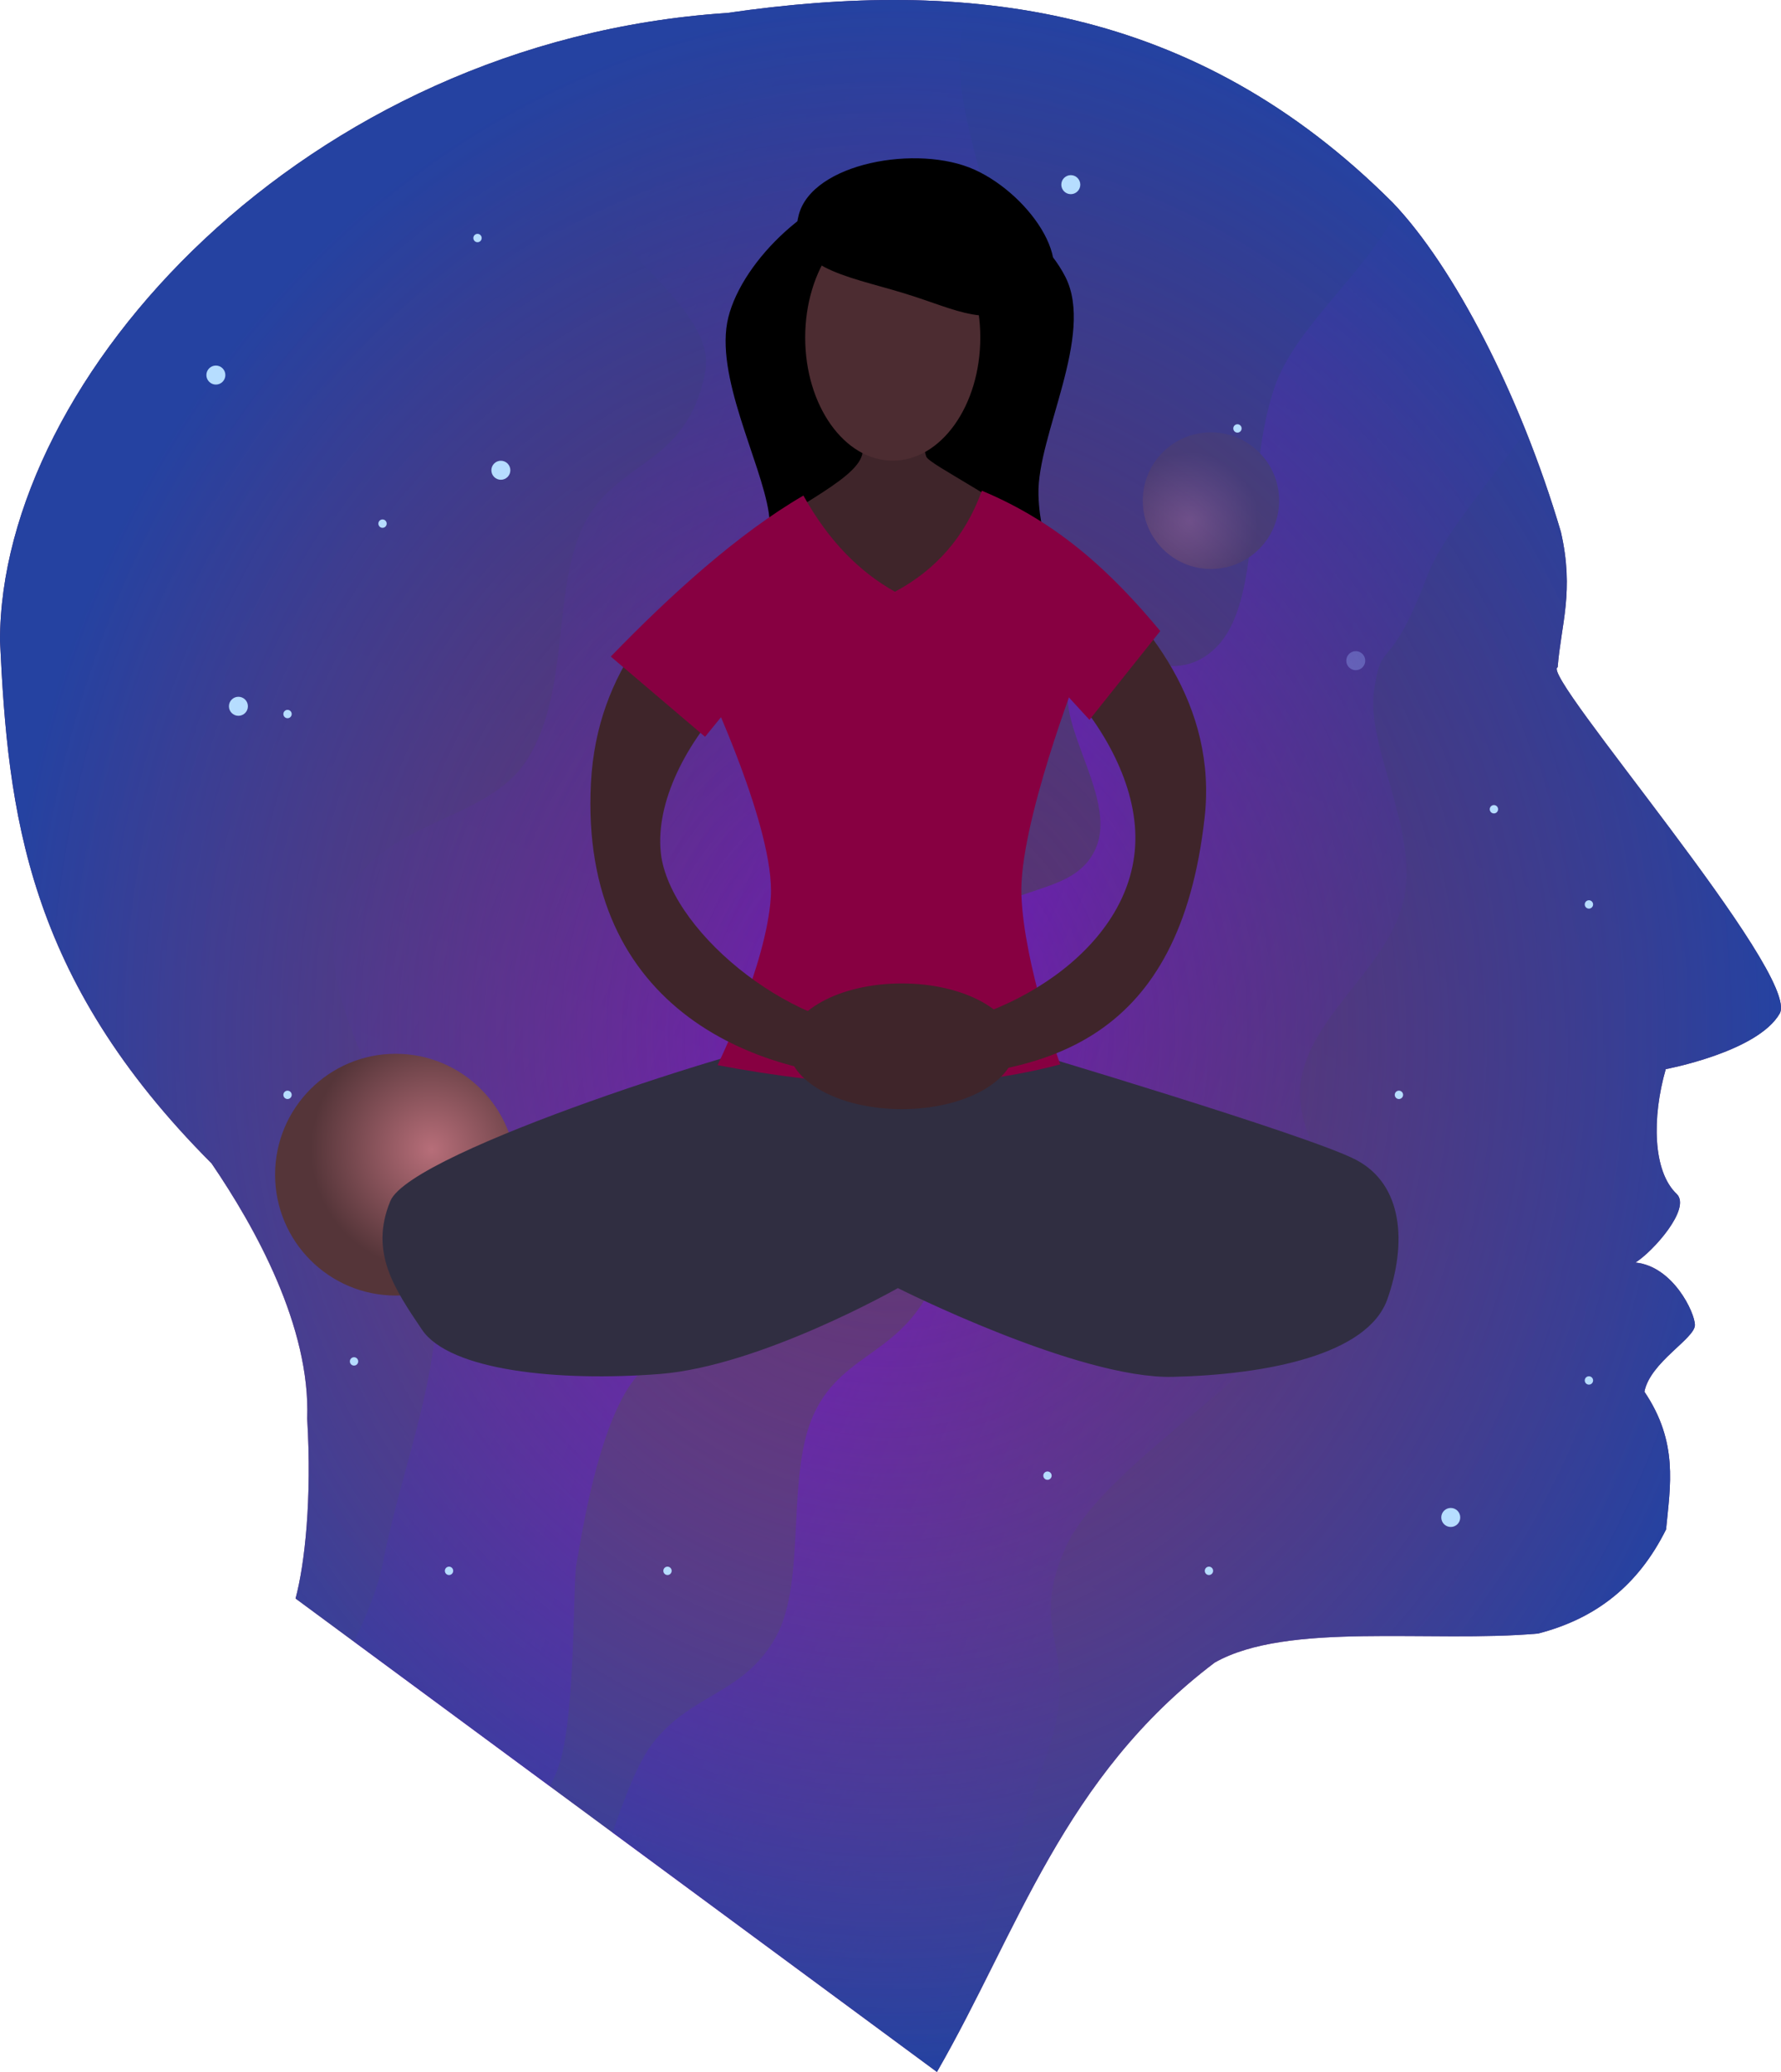<?xml version="1.0" encoding="UTF-8" standalone="no"?>
<!-- Created with Inkscape (http://www.inkscape.org/) -->

<svg
   width="430"
   height="500"
   viewBox="0 0 113.771 132.292"
   version="1.1"
   id="svg5"
   xml:space="preserve"
   inkscape:version="1.2.2 (b0a8486541, 2022-12-01)"
   sodipodi:docname="balance.svg"
   xmlns:inkscape="http://www.inkscape.org/namespaces/inkscape"
   xmlns:sodipodi="http://sodipodi.sourceforge.net/DTD/sodipodi-0.dtd"
   xmlns:xlink="http://www.w3.org/1999/xlink"
   xmlns="http://www.w3.org/2000/svg"
   xmlns:svg="http://www.w3.org/2000/svg"><sodipodi:namedview
     id="namedview7"
     pagecolor="#ffffff"
     bordercolor="#000000"
     borderopacity="0.25"
     inkscape:showpageshadow="2"
     inkscape:pageopacity="0.0"
     inkscape:pagecheckerboard="true"
     inkscape:deskcolor="#d1d1d1"
     inkscape:document-units="px"
     showgrid="false"
     inkscape:zoom="0.50000001"
     inkscape:cx="51.999999"
     inkscape:cy="548.99999"
     inkscape:window-width="1438"
     inkscape:window-height="1236"
     inkscape:window-x="1568"
     inkscape:window-y="895"
     inkscape:window-maximized="0"
     inkscape:current-layer="layer1" /><defs
     id="defs2"><linearGradient
       inkscape:collect="always"
       id="linearGradient30203"><stop
         style="stop-color:#793a7d;stop-opacity:0.099;"
         offset="0"
         id="stop30199" /><stop
         style="stop-color:#2542a1;stop-opacity:1;"
         offset="0.997"
         id="stop30201" /></linearGradient><linearGradient
       inkscape:collect="always"
       id="linearGradient27091"><stop
         style="stop-color:#b76e79;stop-opacity:1;"
         offset="0"
         id="stop27087" /><stop
         style="stop-color:#553539;stop-opacity:1;"
         offset="1"
         id="stop27089" /></linearGradient><linearGradient
       inkscape:collect="always"
       id="linearGradient24067"><stop
         style="stop-color:#8000ff;stop-opacity:0;"
         offset="0"
         id="stop24063" /><stop
         style="stop-color:#8000ff;stop-opacity:0.58;"
         offset="0.537"
         id="stop24071" /><stop
         style="stop-color:#8000ff;stop-opacity:0;"
         offset="1"
         id="stop24065" /></linearGradient><linearGradient
       inkscape:collect="always"
       id="linearGradient8827"><stop
         style="stop-color:#793a7d;stop-opacity:1;"
         offset="0"
         id="stop8823" /><stop
         style="stop-color:#162559;stop-opacity:1;"
         offset="1"
         id="stop8825" /></linearGradient><linearGradient
       inkscape:collect="always"
       xlink:href="#linearGradient8827"
       id="linearGradient645"
       gradientUnits="userSpaceOnUse"
       x1="50.452"
       y1="113.575"
       x2="102.487"
       y2="-11.821"
       gradientTransform="matrix(1.147,0,0,1.149,-21.411,-14.829)" /><linearGradient
       inkscape:collect="always"
       xlink:href="#linearGradient24067"
       id="linearGradient647"
       gradientUnits="userSpaceOnUse"
       x1="38.189"
       y1="58"
       x2="93.868"
       y2="81.674"
       gradientTransform="matrix(1.147,0,0,1.149,-21.411,-14.829)" /><radialGradient
       inkscape:collect="always"
       xlink:href="#linearGradient27091"
       id="radialGradient649"
       gradientUnits="userSpaceOnUse"
       gradientTransform="matrix(0.648,0,0,0.649,20.806,3.611)"
       cx="85.187"
       cy="45.644"
       fx="85.187"
       fy="45.644"
       r="6.719" /><radialGradient
       inkscape:collect="always"
       xlink:href="#linearGradient30203"
       id="radialGradient651"
       gradientUnits="userSpaceOnUse"
       gradientTransform="matrix(1.147,0,0,1.333,-21.411,-27.852)"
       cx="68.278"
       cy="70.495"
       fx="68.278"
       fy="70.495"
       r="49.607" /><radialGradient
       inkscape:collect="always"
       xlink:href="#linearGradient27091"
       id="radialGradient653"
       gradientUnits="userSpaceOnUse"
       gradientTransform="matrix(1.147,0,0,1.149,-74.785,24.827)"
       cx="89.24"
       cy="42.264"
       fx="89.24"
       fy="42.264"
       r="6.719" /></defs><g
     inkscape:label="Layer 1"
     inkscape:groupmode="layer"
     id="layer1"><path
       style="fill:url(#linearGradient645);fill-opacity:1;stroke:none;stroke-width:0.304;stroke-linecap:round;stroke-linejoin:round;stroke-dasharray:none;stroke-opacity:1;paint-order:fill markers stroke"
       d="M 59.852,132.292 18.88,102.063 C 19.473,99.848 19.93,95.708 19.624,90.58 19.84,84.717 16.307,78.376 13.514,74.281 1.662,62.416 0.511,51.842 -1.0832208e-6,40.915 -1.0832208e-6,24.136 19.415,2.608 46.452,0.828 61.694,-1.381 76.279,0.246 88.971,12.942 c 3.891,4.071 8.161,12.287 10.74,21.021 0.867,3.798 0.007,5.901 -0.206,8.641 -1.21,0.373 15.595,19.661 14.181,22.113 -1.414,2.453 -7.276,3.545 -7.276,3.545 -0.887,3.081 -0.837,6.535 0.707,7.978 0.923,0.925 -1.512,3.662 -2.642,4.37 2.404,0.241 3.797,3.204 3.797,3.992 0,0.864 -2.864,2.375 -3.225,4.257 2.181,3.226 1.652,5.986 1.383,8.791 -1.783,3.587 -4.489,5.697 -8.177,6.65 -6.895,0.607 -16.011,-0.777 -20.653,1.851 -9.676,7.313 -12.569,17.151 -17.748,26.139 z"
       id="path577"
       sodipodi:nodetypes="ccccccccczccccccccc" /><ellipse
       style="fill:#b6ddff;fill-opacity:1;stroke:none;stroke-width:0.304;stroke-linecap:round;stroke-linejoin:round;stroke-dasharray:none;stroke-opacity:1;paint-order:fill markers stroke"
       id="circle579"
       cx="86.607"
       cy="42.182"
       rx="0.606"
       ry="0.607" /><path
       id="path581"
       style="fill:url(#linearGradient647);fill-opacity:1;stroke:none;stroke-width:0.304;stroke-linecap:round;stroke-linejoin:round;stroke-dasharray:none;stroke-opacity:1;paint-order:fill markers stroke"
       d="M 57.741,0.003 C 54.032,-0.037 50.262,0.276 46.452,0.828 42.977,1.057 39.629,1.613 36.431,2.443 31.017,12.523 46.126,18.056 45.054,23.729 c -1.146,6.07 -5.741,5.628 -7.773,9.804 -2.032,4.176 -0.841,10.55 -3.583,14.928 -2.743,4.378 -10.156,3.73 -12.096,9.915 -1.94,6.186 5.992,15.269 6.331,22.364 0.338,7.095 -2.115,12.227 -3.479,19.057 -0.335,1.68 -1.036,3.342 -1.841,5.021 l 12.518,9.235 c 0.286,-0.551 0.53,-1.12 0.69,-1.713 0.962,-3.548 0.763,-11.304 1.009,-12.532 0.246,-1.228 1.111,-7.391 3.096,-10.857 1.985,-3.466 7.301,-5.446 8.757,-9.161 1.456,-3.715 -1.23,-6.381 -0.175,-11.259 1.055,-4.877 7.559,-12.056 7.981,-16.887 C 56.912,46.813 53.152,46.993 53.742,41.603 54.332,36.214 62.234,29.49 64.06,22.046 65.668,15.496 59.045,5.834 62.123,0.227 60.672,0.093 59.211,0.019 57.741,0.003 Z M 89.307,13.313 c -1.961,4.034 -6.567,7.525 -7.891,11.421 -1.974,5.808 -0.661,13.768 -3.854,16.72 -3.193,2.952 -6.763,-1.393 -8.844,1.308 -2.08,2.701 2.834,7.967 1.261,11.444 -1.573,3.477 -6.748,1.82 -9.321,6.525 -2.573,4.705 1.172,15.775 -0.862,20.779 -2.033,5.004 -5.84,4.711 -7.749,8.647 -1.909,3.936 -0.466,10.822 -2.515,14.415 -2.049,3.593 -5.269,3.53 -7.744,6.611 -1.073,1.336 -1.871,3.605 -2.665,5.816 l 19.257,14.207 c 4.477,-5.985 6.843,-14.532 8.468,-19.12 2.439,-6.888 -1.347,-7.529 1.217,-13.261 2.563,-5.732 14.703,-11.994 16.594,-17.818 1.89,-5.824 -2.345,-8.096 -1.504,-12.284 0.841,-4.188 5.748,-7.167 6.563,-11.512 0.815,-4.345 -2.456,-9.596 -1.945,-13.124 0.511,-3.528 0.932,-0.814 3.42,-7.362 0.896,-2.359 3.609,-5.517 6.281,-9.202 C 95.099,21.591 92.121,16.411 89.307,13.313 Z" /><ellipse
       style="fill:url(#radialGradient649);fill-opacity:1;stroke:none;stroke-width:0.172;stroke-linecap:round;stroke-linejoin:round;stroke-dasharray:none;stroke-opacity:1;paint-order:fill markers stroke"
       id="circle583"
       cx="77.356"
       cy="31.966"
       rx="4.355"
       ry="4.362" /><path
       style="fill:url(#radialGradient651);fill-opacity:1;stroke:none;stroke-width:0.304;stroke-linecap:round;stroke-linejoin:round;stroke-dasharray:none;stroke-opacity:1;paint-order:fill markers stroke"
       d="M 59.852,132.291 18.88,102.063 C 19.473,99.847 19.93,95.708 19.624,90.58 19.84,84.717 16.307,78.376 13.514,74.281 1.662,62.416 0.511,51.842 0,40.915 0,24.135 19.415,2.608 46.452,0.828 c 15.242,-2.208 29.827,-0.582 42.519,12.114 3.891,4.071 8.161,12.287 10.74,21.021 0.867,3.798 0.007,5.901 -0.206,8.641 -1.21,0.373 15.595,19.661 14.181,22.113 -1.414,2.453 -7.276,3.545 -7.276,3.545 -0.887,3.081 -0.837,6.535 0.707,7.978 0.923,0.925 -1.512,3.662 -2.642,4.37 2.404,0.241 3.797,3.204 3.797,3.992 0,0.864 -2.864,2.375 -3.225,4.257 2.181,3.226 1.652,5.986 1.383,8.791 -1.783,3.587 -4.489,5.698 -8.177,6.65 -6.895,0.607 -16.011,-0.777 -20.653,1.851 -9.676,7.313 -12.569,17.151 -17.748,26.139 z"
       id="path585"
       sodipodi:nodetypes="ccccccccczccccccccc" /><ellipse
       style="fill:#b6ddff;fill-opacity:1;stroke:none;stroke-width:0.304;stroke-linecap:round;stroke-linejoin:round;stroke-dasharray:none;stroke-opacity:1;paint-order:fill markers stroke"
       id="circle587"
       cx="15.23"
       cy="45.095"
       rx="0.606"
       ry="0.607" /><ellipse
       style="fill:#b6ddff;fill-opacity:1;stroke:none;stroke-width:0.304;stroke-linecap:round;stroke-linejoin:round;stroke-dasharray:none;stroke-opacity:1;paint-order:fill markers stroke"
       id="circle589"
       cx="13.79"
       cy="23.947"
       rx="0.606"
       ry="0.607" /><ellipse
       style="fill:#b6ddff;fill-opacity:1;stroke:none;stroke-width:0.304;stroke-linecap:round;stroke-linejoin:round;stroke-dasharray:none;stroke-opacity:1;paint-order:fill markers stroke"
       id="circle591"
       cx="31.995"
       cy="30.025"
       rx="0.606"
       ry="0.607" /><ellipse
       style="fill:#b6ddff;fill-opacity:1;stroke:none;stroke-width:0.304;stroke-linecap:round;stroke-linejoin:round;stroke-dasharray:none;stroke-opacity:1;paint-order:fill markers stroke"
       id="circle593"
       cx="56.267"
       cy="78.652"
       rx="0.606"
       ry="0.607" /><ellipse
       style="fill:#b6ddff;fill-opacity:1;stroke:none;stroke-width:0.304;stroke-linecap:round;stroke-linejoin:round;stroke-dasharray:none;stroke-opacity:1;paint-order:fill markers stroke"
       id="circle595"
       cx="68.403"
       cy="11.79"
       rx="0.606"
       ry="0.607" /><ellipse
       style="fill:#b6ddff;fill-opacity:1;stroke:none;stroke-width:0.304;stroke-linecap:round;stroke-linejoin:round;stroke-dasharray:none;stroke-opacity:1;paint-order:fill markers stroke"
       id="circle597"
       cx="92.675"
       cy="96.887"
       rx="0.606"
       ry="0.607" /><ellipse
       style="fill:#b6ddff;fill-opacity:1;stroke:none;stroke-width:0.304;stroke-linecap:round;stroke-linejoin:round;stroke-dasharray:none;stroke-opacity:1;paint-order:fill markers stroke"
       id="circle599"
       cx="18.368"
       cy="45.59"
       rx="0.266"
       ry="0.267" /><ellipse
       style="fill:#b6ddff;fill-opacity:1;stroke:none;stroke-width:0.304;stroke-linecap:round;stroke-linejoin:round;stroke-dasharray:none;stroke-opacity:1;paint-order:fill markers stroke"
       id="circle601"
       cx="30.504"
       cy="15.198"
       rx="0.266"
       ry="0.267" /><ellipse
       style="fill:#b6ddff;fill-opacity:1;stroke:none;stroke-width:0.304;stroke-linecap:round;stroke-linejoin:round;stroke-dasharray:none;stroke-opacity:1;paint-order:fill markers stroke"
       id="circle603"
       cx="24.436"
       cy="33.433"
       rx="0.266"
       ry="0.267" /><ellipse
       style="fill:#b6ddff;fill-opacity:1;stroke:none;stroke-width:0.304;stroke-linecap:round;stroke-linejoin:round;stroke-dasharray:none;stroke-opacity:1;paint-order:fill markers stroke"
       id="circle605"
       cx="18.368"
       cy="69.904"
       rx="0.266"
       ry="0.267" /><ellipse
       style="fill:#b6ddff;fill-opacity:1;stroke:none;stroke-width:0.304;stroke-linecap:round;stroke-linejoin:round;stroke-dasharray:none;stroke-opacity:1;paint-order:fill markers stroke"
       id="circle607"
       cx="42.64"
       cy="57.747"
       rx="0.266"
       ry="0.267" /><ellipse
       style="fill:#b6ddff;fill-opacity:1;stroke:none;stroke-width:0.304;stroke-linecap:round;stroke-linejoin:round;stroke-dasharray:none;stroke-opacity:1;paint-order:fill markers stroke"
       id="circle609"
       cx="42.64"
       cy="100.295"
       rx="0.266"
       ry="0.267" /><ellipse
       style="fill:#b6ddff;fill-opacity:1;stroke:none;stroke-width:0.304;stroke-linecap:round;stroke-linejoin:round;stroke-dasharray:none;stroke-opacity:1;paint-order:fill markers stroke"
       id="circle611"
       cx="66.913"
       cy="94.217"
       rx="0.266"
       ry="0.267" /><ellipse
       style="fill:#b6ddff;fill-opacity:1;stroke:none;stroke-width:0.304;stroke-linecap:round;stroke-linejoin:round;stroke-dasharray:none;stroke-opacity:1;paint-order:fill markers stroke"
       id="circle613"
       cx="66.913"
       cy="82.06"
       rx="0.266"
       ry="0.267" /><ellipse
       style="fill:#b6ddff;fill-opacity:1;stroke:none;stroke-width:0.304;stroke-linecap:round;stroke-linejoin:round;stroke-dasharray:none;stroke-opacity:1;paint-order:fill markers stroke"
       id="circle615"
       cx="72.981"
       cy="75.982"
       rx="0.266"
       ry="0.267" /><ellipse
       style="fill:#b6ddff;fill-opacity:1;stroke:none;stroke-width:0.304;stroke-linecap:round;stroke-linejoin:round;stroke-dasharray:none;stroke-opacity:1;paint-order:fill markers stroke"
       id="circle617"
       cx="60.844"
       cy="57.747"
       rx="0.266"
       ry="0.267" /><ellipse
       style="fill:#b6ddff;fill-opacity:1;stroke:none;stroke-width:0.304;stroke-linecap:round;stroke-linejoin:round;stroke-dasharray:none;stroke-opacity:1;paint-order:fill markers stroke"
       id="circle619"
       cx="66.913"
       cy="39.512"
       rx="0.266"
       ry="0.267" /><ellipse
       style="fill:#b6ddff;fill-opacity:1;stroke:none;stroke-width:0.304;stroke-linecap:round;stroke-linejoin:round;stroke-dasharray:none;stroke-opacity:1;paint-order:fill markers stroke"
       id="circle621"
       cx="79.049"
       cy="27.355"
       rx="0.266"
       ry="0.267" /><ellipse
       style="fill:#b6ddff;fill-opacity:1;stroke:none;stroke-width:0.304;stroke-linecap:round;stroke-linejoin:round;stroke-dasharray:none;stroke-opacity:1;paint-order:fill markers stroke"
       id="circle623"
       cx="52.956"
       cy="15.198"
       rx="0.266"
       ry="0.267" /><ellipse
       style="fill:#b6ddff;fill-opacity:1;stroke:none;stroke-width:0.304;stroke-linecap:round;stroke-linejoin:round;stroke-dasharray:none;stroke-opacity:1;paint-order:fill markers stroke"
       id="circle625"
       cx="101.501"
       cy="88.139"
       rx="0.266"
       ry="0.267" /><ellipse
       style="fill:#b6ddff;fill-opacity:1;stroke:none;stroke-width:0.304;stroke-linecap:round;stroke-linejoin:round;stroke-dasharray:none;stroke-opacity:1;paint-order:fill markers stroke"
       id="circle627"
       cx="89.364"
       cy="69.904"
       rx="0.266"
       ry="0.267" /><ellipse
       style="fill:#b6ddff;fill-opacity:1;stroke:none;stroke-width:0.304;stroke-linecap:round;stroke-linejoin:round;stroke-dasharray:none;stroke-opacity:1;paint-order:fill markers stroke"
       id="circle629"
       cx="95.432"
       cy="51.669"
       rx="0.266"
       ry="0.267" /><ellipse
       style="fill:#b6ddff;fill-opacity:1;stroke:none;stroke-width:0.304;stroke-linecap:round;stroke-linejoin:round;stroke-dasharray:none;stroke-opacity:1;paint-order:fill markers stroke"
       id="circle631"
       cx="101.501"
       cy="57.747"
       rx="0.266"
       ry="0.267" /><ellipse
       style="fill:#b6ddff;fill-opacity:1;stroke:none;stroke-width:0.304;stroke-linecap:round;stroke-linejoin:round;stroke-dasharray:none;stroke-opacity:1;paint-order:fill markers stroke"
       id="circle633"
       cx="77.228"
       cy="100.295"
       rx="0.266"
       ry="0.267" /><ellipse
       style="fill:#b6ddff;fill-opacity:1;stroke:none;stroke-width:0.304;stroke-linecap:round;stroke-linejoin:round;stroke-dasharray:none;stroke-opacity:1;paint-order:fill markers stroke"
       id="circle635"
       cx="28.684"
       cy="100.295"
       rx="0.266"
       ry="0.267" /><ellipse
       style="fill:#b6ddff;fill-opacity:1;stroke:none;stroke-width:0.304;stroke-linecap:round;stroke-linejoin:round;stroke-dasharray:none;stroke-opacity:1;paint-order:fill markers stroke"
       id="circle637"
       cx="22.616"
       cy="86.923"
       rx="0.266"
       ry="0.267" /><ellipse
       style="fill:url(#radialGradient653);fill-opacity:1;stroke:none;stroke-width:0.304;stroke-linecap:round;stroke-linejoin:round;stroke-dasharray:none;stroke-opacity:1;paint-order:fill markers stroke"
       id="circle639"
       cx="25.278"
       cy="75"
       rx="7.705"
       ry="7.718" /><g
       id="g14668"
       transform="translate(-1.708,-6.449)"><path
         style="opacity:1;fill:#302e41;fill-opacity:1;stroke:none;stroke-width:0.529;stroke-linecap:round;stroke-linejoin:round;stroke-opacity:1;paint-order:fill markers stroke"
         d="m 51.93,73.024 c -1.137,-0.193 -23.946,6.86 -25.288,10.111 -1.342,3.251 0.249,5.578 2.018,8.205 1.769,2.627 8.725,3.335 15.179,2.837 6.454,-0.499 15.226,-5.485 15.226,-5.485 0,0 11.531,5.81 17.564,5.667 C 82.663,94.216 89.086,92.94 90.334,89.397 91.582,85.854 91.35,82.084 88.331,80.502 85.312,78.921 66.753,73.415 66.753,73.415 Z"
         id="path10651"
         sodipodi:nodetypes="czzzczzzcc" /><path
         style="opacity:1;fill:#000000;fill-opacity:1;stroke:none;stroke-width:0.529;stroke-linecap:round;stroke-linejoin:round;stroke-opacity:1;paint-order:fill markers stroke"
         d="m 66.814,45.715 c 2.937,-4.291 1.329,-3.934 1.232,-7.693 -0.097,-3.759 3.612,-10.177 1.718,-13.896 -1.894,-3.719 -7.345,-6.537 -11.682,-6.02 -4.337,0.517 -8.935,4.938 -9.85,8.612 -0.915,3.674 2.098,9.208 2.587,12.487 0.489,3.279 -3.756,1.447 -0.404,5.581 3.352,4.134 13.462,5.22 16.399,0.929 z"
         id="path10647"
         sodipodi:nodetypes="zzzzzzzz" /><path
         style="opacity:1;fill:#870041;fill-opacity:1;stroke:none;stroke-width:0.529;stroke-linecap:round;stroke-linejoin:round;stroke-opacity:1;paint-order:fill markers stroke"
         d="m 46.847,50.177 c 0,0 4.378,9.234 4.101,13.552 -0.276,4.318 -3.402,10.73 -3.402,10.73 7.221,1.357 14.487,1.897 21.891,-0.049 0,0 -2.307,-6.326 -2.481,-10.791 -0.174,-4.465 3.625,-14.231 3.625,-14.231 z"
         id="path10645"
         sodipodi:nodetypes="czcczcc" /><path
         id="path10641"
         style="opacity:1;fill:#3f252a;fill-opacity:1;stroke:none;stroke-width:0.529;stroke-linecap:round;stroke-linejoin:round;stroke-opacity:1;paint-order:fill markers stroke"
         d="m 60.661,30.965 -3.448,0.052 c 0,0 -0.454,0.737 -0.39,4.155 0.064,3.418 -16.601,6.741 -17.364,21.251 -0.763,14.51 10.743,19.105 19.97,18.894 C 68.658,75.106 77.072,72.92 78.66,58.642 80.249,44.364 61.258,36.711 60.872,35.59 60.486,34.47 60.661,30.965 60.661,30.965 Z m -0.987,13.922 C 66.092,44.871 74.399,53.11 74.235,60.15 74.071,67.19 65.695,72.003 59.169,72.275 52.643,72.547 44.766,66.157 43.955,61.167 43.031,54.857 51.083,45.891 59.675,44.886 Z" /><ellipse
         style="opacity:1;fill:#4c2c31;fill-opacity:1;stroke:none;stroke-width:0.614;stroke-linecap:round;stroke-linejoin:round;stroke-opacity:1;paint-order:fill markers stroke"
         id="path10585"
         cx="58.737"
         cy="27.999"
         rx="5.593"
         ry="7.864" /><path
         style="opacity:1;fill:#000000;fill-opacity:1;stroke:none;stroke-width:0.529;stroke-linecap:round;stroke-linejoin:round;stroke-opacity:1;paint-order:fill markers stroke"
         d="m 52.73,20.179 c -0.862,3.328 3.021,3.872 6.648,4.97 3.627,1.098 5.378,2.385 8.452,0.512 3.075,-1.873 -0.233,-6.73 -3.863,-8.376 -3.63,-1.646 -10.376,-0.434 -11.237,2.894 z"
         id="path10649"
         sodipodi:nodetypes="zzzzz" /><path
         style="opacity:1;fill:#870041;fill-opacity:1;stroke:none;stroke-width:0.529;stroke-linecap:round;stroke-linejoin:round;stroke-opacity:1;paint-order:fill markers stroke"
         d="m 53.03,38.088 c 1.6,2.882 3.574,4.87 5.848,6.142 2.594,-1.382 4.478,-3.498 5.553,-6.449 5.022,2.094 8.413,5.377 11.395,8.959 l -4.522,5.668 -2.018,-2.196 -19.984,0.142 -2.554,3.138 -6.023,-5.123 c 3.873,-3.995 8.163,-7.872 12.305,-10.28 z"
         id="path13293"
         sodipodi:nodetypes="cccccccccc" /><ellipse
         style="opacity:1;fill:#3f252a;fill-opacity:1;stroke:none;stroke-width:0.529;stroke-linecap:round;stroke-linejoin:round;stroke-opacity:1;paint-order:fill markers stroke"
         id="path13347"
         cx="59.315"
         cy="73.253"
         rx="7.25"
         ry="4.013" /></g></g></svg>
